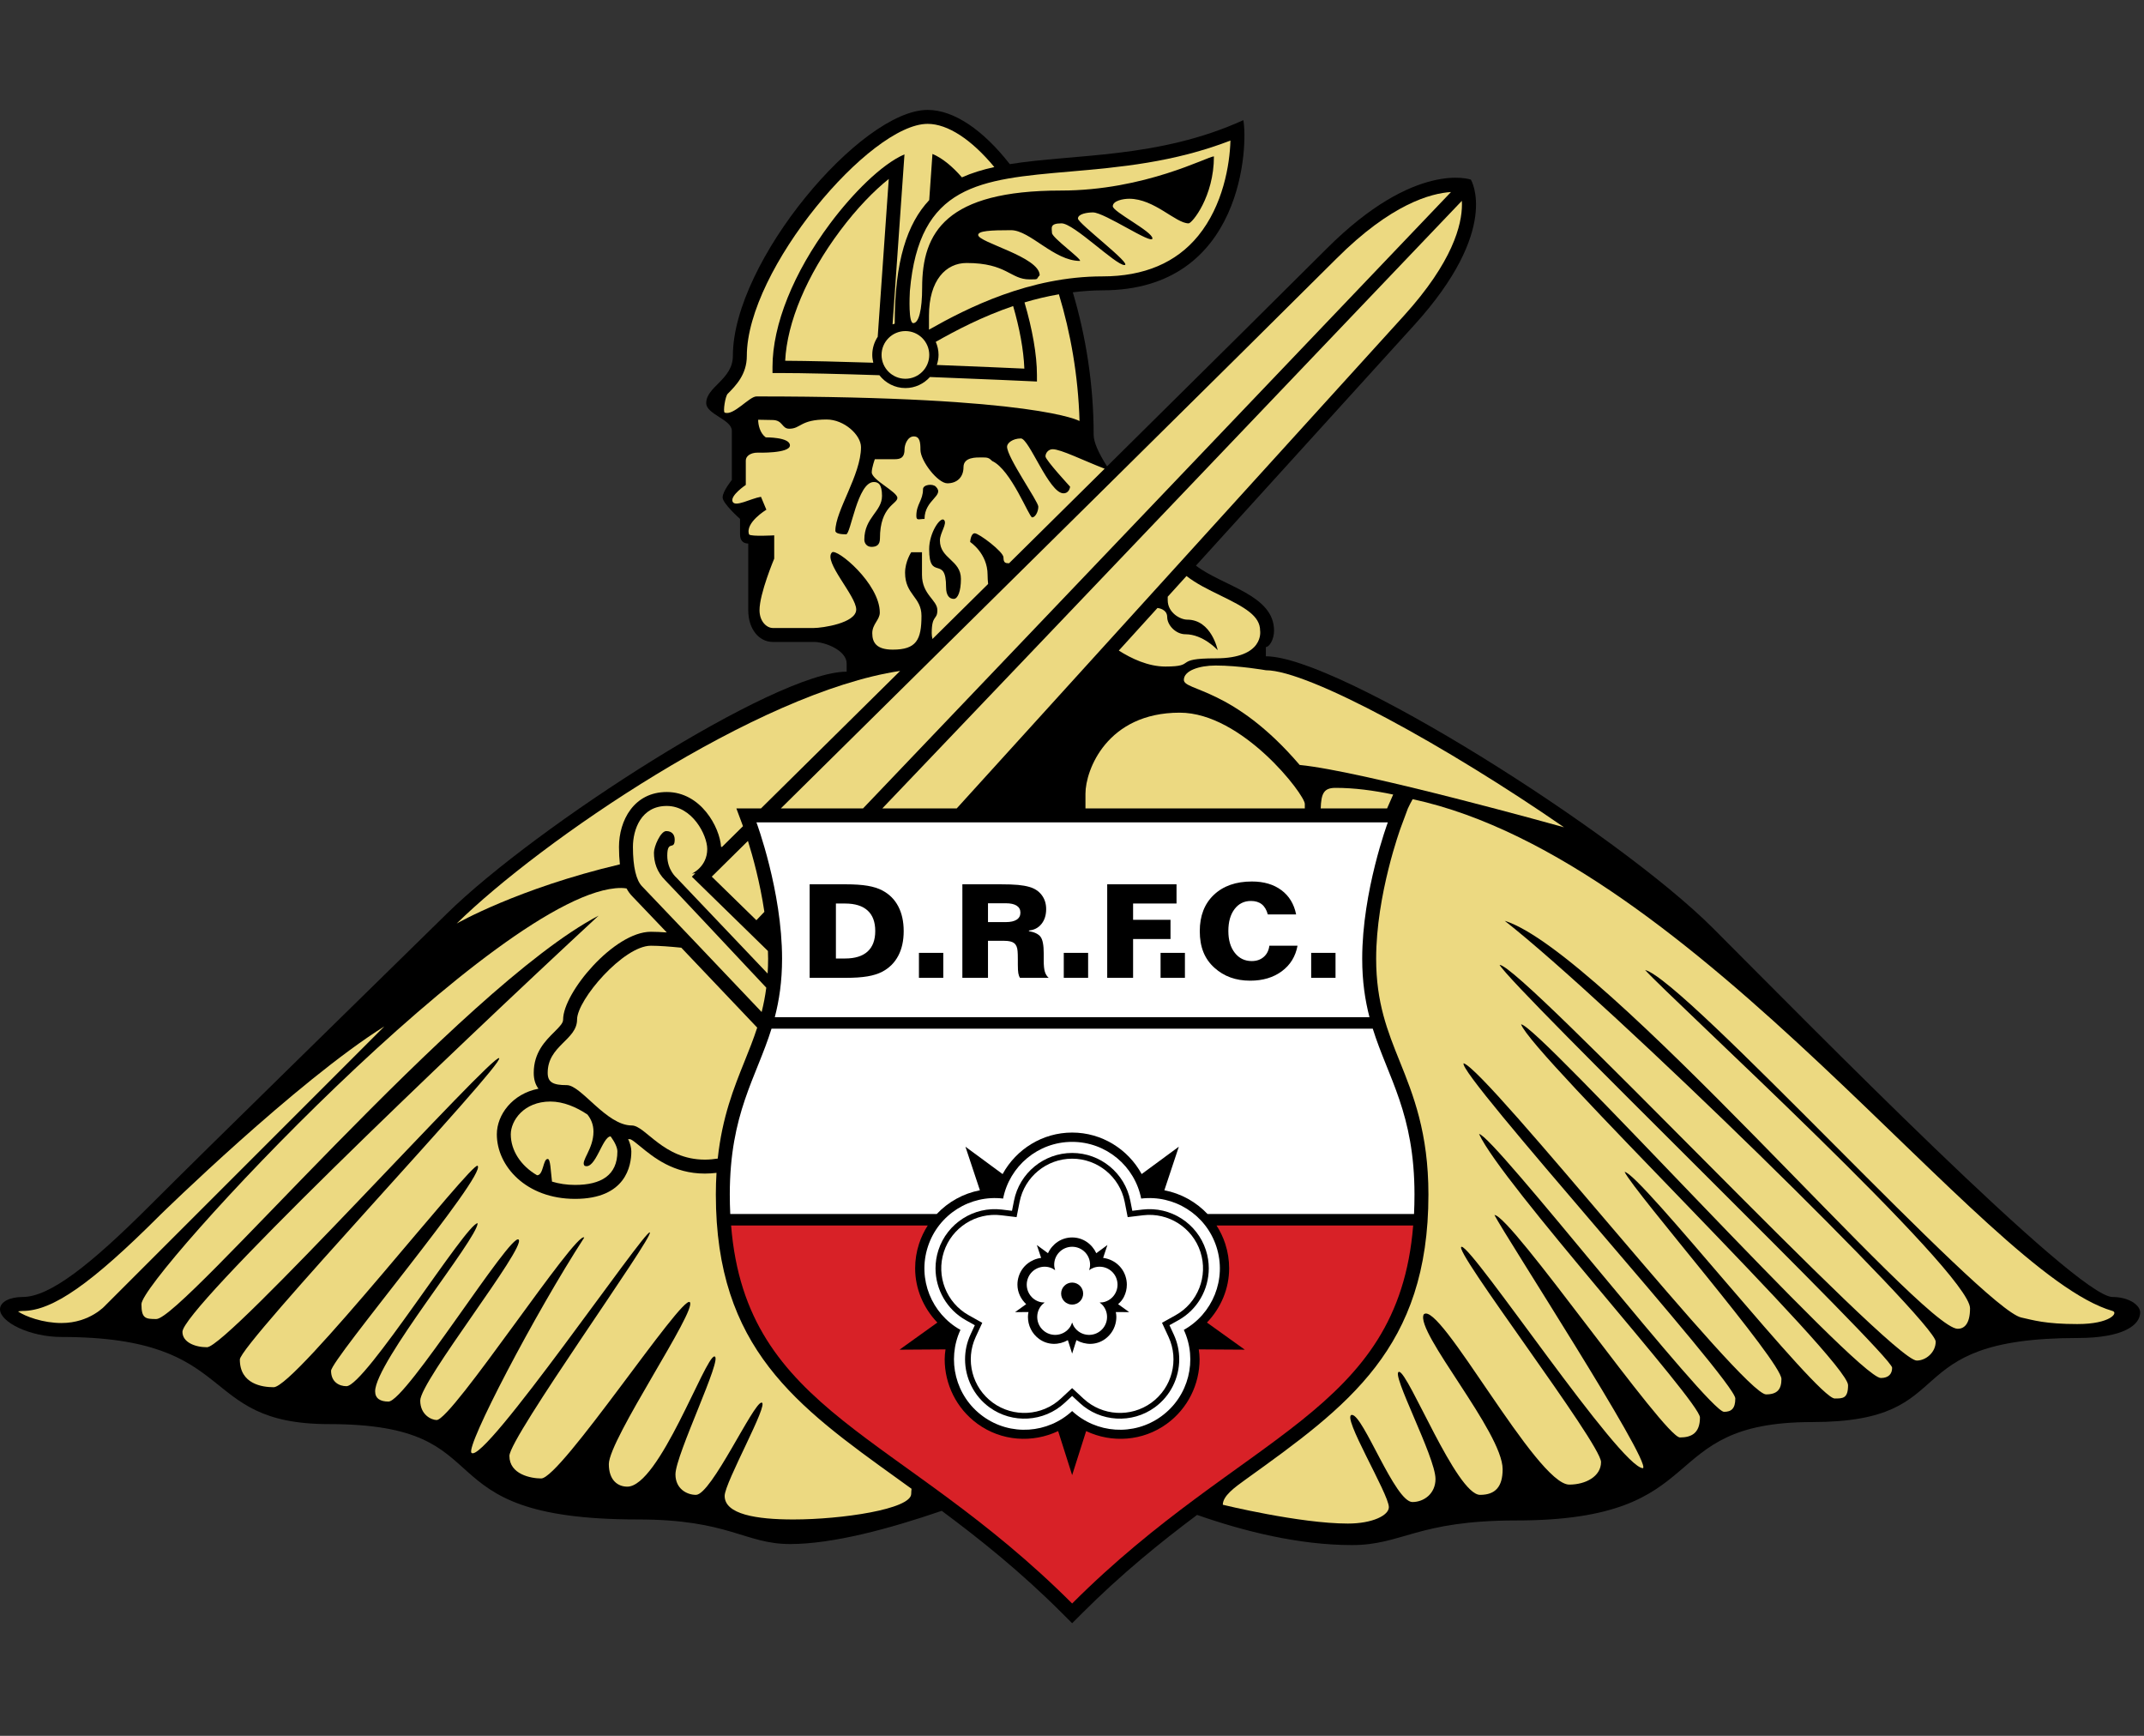 <?xml version="1.0" encoding="UTF-8" standalone="no"?>
<!-- Generator: Adobe Illustrator 14.0.0, SVG Export Plug-In . SVG Version: 6.00 Build 43363)  -->

<svg
   xmlns:dc="http://purl.org/dc/elements/1.1/"
   xmlns:cc="http://creativecommons.org/ns#"
   xmlns:rdf="http://www.w3.org/1999/02/22-rdf-syntax-ns#"
   xmlns:svg="http://www.w3.org/2000/svg"
   xmlns="http://www.w3.org/2000/svg"
   xmlns:sodipodi="http://sodipodi.sourceforge.net/DTD/sodipodi-0.dtd"
   xmlns:inkscape="http://www.inkscape.org/namespaces/inkscape"
   version="1.1"
   id="Layer_1"
   x="0px"
   y="0px"
   width="105"
   height="85"
   viewBox="0 0 105 85"
   enable-background="new 0 0 506.34 357.987"
   xml:space="preserve"
   inkscape:version="0.48.5 r10040"
   sodipodi:docname="Old_Doncaster_Rovers_FC_logo.svg"><rect x="0" y="0" width="105" height="85" fill="#333333" stroke="none"/><defs
   id="defs83" /><sodipodi:namedview
   pagecolor="#ffffff"
   bordercolor="#666666"
   borderopacity="1"
   objecttolerance="10"
   gridtolerance="10"
   guidetolerance="10"
   inkscape:pageopacity="0"
   inkscape:pageshadow="2"
   inkscape:window-width="1280"
   inkscape:window-height="975"
   id="namedview81"
   showgrid="false"
   inkscape:zoom="0.6280365"
   inkscape:cx="54.136981"
   inkscape:cy="178.9935"
   inkscape:window-x="-4"
   inkscape:window-y="-4"
   inkscape:window-maximized="1"
   inkscape:current-layer="Layer_1" />
<g
   id="g3"
   transform="matrix(0.207,0,0,0.207,2.079876e-4,5.382)">
	<path
   d="m 499.792,280.815 c -8.569,0 -72.024,-64.747 -94.575,-87.3 -22.551,-22.553 -88.592,-64.263 -105.729,-64.263 v -2.183 c 0.809,0 1.939,-1.779 1.939,-3.88 0,-8.489 -12.053,-10.477 -18.484,-15.385 23.454,-25.842 44.195,-48.691 51.645,-56.898 20.62,-22.718 13.4,-34.417 13.4,-34.417 0,0 -13.096,-4.688 -34.111,16.328 -7.389,7.389 -28.149,27.95 -51.963,51.504 -1.921,-3.009 -3.166,-5.659 -3.166,-7.449 0,-11.987 -1.872,-23.459 -4.933,-33.724 2.294,-0.276 4.63,-0.469 7.033,-0.469 33.626,0 34.396,-34.921 33.305,-40.255 -20.05,9.134 -39.991,7.937 -55.245,10.406 C 232.615,4.768 225.682,0 219.462,0 203.7,0 173.387,35.89 173.387,58.2 c 0,5.576 -6.305,7.275 -6.305,11.155 0,2.669 6.063,3.88 6.063,6.547 v 11.64 c 0,0 -2.183,2.667 -2.183,4.123 0,1.456 4.123,5.092 4.123,5.092 v 3.638 c 0,1.333 0.606,2.183 1.94,2.183 v 15.762 c 0,4.486 2.546,7.518 5.82,7.518 h 9.7 c 2.789,0 7.76,2.061 7.76,5.092 v 1.94 c -16.894,0 -73.573,36.591 -94.575,57.23 -21.002,20.64 -55.693,54.479 -70.083,68.871 -14.389,14.387 -23.926,21.824 -30.313,21.824 -2.91,0 -5.335,1.092 -5.335,2.91 0,3.031 7.033,6.548 14.55,6.548 42.76,0 31.605,20.612 63.292,20.612 42.68,0 20.37,22.553 72.993,22.553 21.746,0 25.3,5.82 36.132,5.82 10.08,0 23.601,-3.653 35.837,-7.859 9.009,6.692 18.65,14.388 28.518,24.258 l 2.333,2.33 2.333,-2.33 c 9.4,-9.4 18.591,-16.823 27.228,-23.291 11.138,3.898 24.135,7.135 36.643,7.135 11.962,0 15.356,-5.82 38.8,-5.82 47.529,0 32.173,-23.279 70.082,-23.279 36.296,0 18.673,-19.886 62.808,-19.886 10.831,0 14.793,-3.072 14.793,-6.063 -0.001,-1.697 -2.669,-3.638 -6.549,-3.638 z"
   id="path5"
   inkscape:connector-curvature="0" />
	<g
   id="g7">
		<path
   d="m 370.027,169.701 c -27.543,-19.042 -60.405,-37.148 -70.539,-37.148 0,0 -6.306,-1.118 -11.883,-1.118 -3.88,0 -7.518,1.212 -7.518,3.395 0,2.667 11.64,1.697 27.402,20.127 15.036,1.456 62.538,14.744 62.538,14.744 z"
   id="path9"
   inkscape:connector-curvature="0"
   style="fill:#ecd981" />
		<path
   d="m 14.55,286.973 c -4.365,0 -8.538,-1.542 -10.295,-2.739 0.33,-0.053 0.631,-0.117 1.08,-0.117 7.091,0 16.245,-6.393 32.646,-22.791 0,0 32.102,-31.435 52.957,-44.529 l -65.96,65.96 c 0,-0.001 -3.638,4.216 -10.428,4.216 z"
   id="path11"
   inkscape:connector-curvature="0"
   style="fill:#ecd981" />
		<path
   d="m 243.551,40.093 c -4.526,0 -5.335,-3.88 -14.874,-3.88 -4.85,0 -8.891,4.042 -8.891,12.449 v 3.317 c 9.066,-5.126 23.771,-12.599 41.062,-12.599 9.821,0 17.434,-3.227 22.625,-9.589 5.896,-7.223 7.476,-16.855 7.637,-22.545 -13.351,5.174 -26.35,6.334 -37.948,7.335 -21.443,1.85 -35.706,3.102 -37.895,28.25 -0.075,1.382 -0.351,7.607 0.8,7.607 1.294,0 2.102,-3.073 2.102,-8.407 0,-13.094 5.658,-22.956 32.818,-22.956 19.885,0 34.759,-8.084 36.214,-8.084 0,9.538 -5.174,15.844 -5.983,15.844 -3.07,0 -8.082,-5.82 -14.064,-5.82 -1.453,0 -3.88,0.484 -3.88,1.778 0,1.294 9.378,5.981 9.378,7.598 0,1.617 -11.316,-6.143 -14.065,-6.143 -1.294,0 -3.557,0.324 -3.557,1.455 0,1.131 13.096,10.994 10.994,10.994 -2.103,0 -11.965,-9.862 -14.875,-9.862 -2.91,0 -2.263,1.132 -2.263,2.263 0,1.131 7.072,6.184 6.628,6.628 -6.143,0 -11.802,-7.275 -16.328,-7.275 -4.85,0 -7.76,0.162 -7.76,1.132 0,1.779 14.55,5.174 14.55,9.538 -0.972,0.973 0.001,0.972 -2.425,0.972 z"
   id="path13"
   inkscape:connector-curvature="0"
   style="fill:#ecd981" />
		<path
   d="m 208.567,57.958 c 0,3.111 2.531,5.642 5.642,5.642 3.111,0 5.641,-2.531 5.641,-5.642 0,-3.111 -2.53,-5.641 -5.641,-5.641 -3.111,0 -5.642,2.53 -5.642,5.641 z"
   id="path15"
   inkscape:connector-curvature="0"
   style="fill:#ecd981" />
		<path
   d="m 221.389,54.866 c 0.417,0.948 0.66,1.989 0.66,3.092 0,0.835 -0.166,1.625 -0.407,2.378 9.411,0.363 17.462,0.718 20.706,0.865 -0.179,-4.546 -1.157,-9.652 -2.65,-14.799 -7.322,2.493 -13.556,5.775 -18.309,8.464 z"
   id="path17"
   inkscape:connector-curvature="0"
   style="fill:#ecd981" />
		<path
   d="m 206.368,57.958 c 0,-1.587 0.479,-3.058 1.29,-4.293 l 2.614,-37.332 c -3.453,2.75 -7.543,6.927 -11.529,12.264 -7.889,10.563 -12.53,21.654 -12.98,30.745 5.602,0.029 13.102,0.216 20.846,0.462 -0.144,-0.595 -0.241,-1.207 -0.241,-1.846 z"
   id="path19"
   inkscape:connector-curvature="0"
   style="fill:#ecd981" />
		<path
   d="m 242.386,45.541 c 1.846,6.286 2.943,12.354 2.943,17.187 v 1.524 l -1.522,-0.07 c -0.211,-0.012 -10.948,-0.508 -23.792,-0.996 -1.435,1.592 -3.493,2.613 -5.806,2.613 -2.512,0 -4.722,-1.203 -6.157,-3.039 -8.993,-0.295 -17.794,-0.519 -23.833,-0.519 h -1.455 v -1.455 c 0,-9.952 4.974,-22.32 13.647,-33.932 5.214,-6.981 12.147,-14.008 17.576,-16.341 l -2.817,40.215 c 0.163,-0.068 0.341,-0.1 0.51,-0.157 -0.03,-14.79 2.961,-23.711 8.162,-29.236 l 0.765,-10.919 c 2.331,0.971 4.687,2.919 6.971,5.537 2.353,-1.048 4.918,-1.83 7.67,-2.432 C 229.874,7.03 224.242,3.3 219.464,3.3 c -13.618,0 -42.775,34.466 -42.775,54.9 0,4.399 -2.622,7.041 -4.537,8.969 -0.566,0.57 -1.129,4.253 -0.703,4.43 2.062,0.849 5.82,-3.819 7.518,-3.819 66.445,0 76.436,5.814 76.436,5.814 -0.31,-10.752 -2.127,-20.9 -4.879,-29.974 -2.822,0.489 -5.54,1.14 -8.138,1.921 z"
   id="path21"
   inkscape:connector-curvature="0"
   style="fill:#ecd981" />
		<path
   d="m 249.047,80.268 c -0.97,0 -1.697,0.849 -1.697,1.697 0,0.848 5.82,7.154 5.82,7.154 0,0 -0.121,1.576 -1.576,1.576 -3.395,0 -8.124,-12.974 -10.064,-12.974 -1.94,0 -3.273,1.091 -3.273,1.94 0,2.546 7.396,12.974 7.396,14.187 0,1.212 -0.728,2.546 -1.455,2.546 -0.727,0 -4.971,-11.276 -9.458,-13.337 -0.788,-0.788 -1.091,-0.849 -2.425,-0.849 -1.333,0 -4.365,-0.121 -4.365,2.304 0,2.425 -1.577,3.819 -3.82,3.819 -2.243,0 -6.365,-5.274 -6.365,-7.942 0,-1.697 -0.122,-3.152 -1.576,-3.152 -1.455,0 -2.183,1.94 -2.183,3.031 0,1.94 -0.849,2.364 -2.364,2.364 h -4.668 c 0,0 -0.728,2 -0.728,3.092 0,1.819 6.063,4.607 6.063,6.063 0,1.456 -4.123,1.94 -4.123,9.579 0,1.577 -0.849,2.001 -2,2.001 -1.151,0 -1.697,-0.91 -1.697,-1.698 0,-5.274 4.183,-6.608 4.183,-10.367 0,-2.859 -0.97,-3.274 -1.94,-3.274 -3.88,0 -5.457,12.368 -6.548,12.368 -1.091,0 -2.546,-0.121 -2.546,-0.849 0,-4.729 6.063,-13.216 6.063,-19.764 0,-2.91 -4.001,-6.547 -8.124,-6.547 -6.305,0 -6.063,2.183 -8.851,2.183 -1.819,0 -1.455,-2.062 -4.001,-2.062 l -3.354,-0.064 c 0,1.174 0.403,3.162 1.796,4.171 0,0 5.721,-0.074 5.721,1.891 0,1.964 -7.679,1.722 -7.679,1.722 -1.618,0 -2.763,0.807 -2.763,1.859 v 5.78 c 0,0 -3.697,2.468 -3.135,3.921 0.563,1.453 4.355,-0.737 6.724,-1.116 l 1.276,3.054 c 0,0 -5.093,3.073 -4.083,5.86 0.527,0.527 5.942,0.203 5.942,0.203 v 5.511 c 0,0 -3.477,8.232 -3.477,12.191 0,2.667 1.692,4.217 3.153,4.217 h 9.7 c 1.962,0 10.024,-1.144 10.024,-4.378 0,-3.234 -7.86,-11.376 -5.739,-13.499 1.092,-1.091 11.317,7.355 11.317,14.226 0,1.737 -1.779,2.708 -1.779,4.89 0,2.182 0.97,3.88 4.85,3.88 5.578,0 6.79,-2.304 6.79,-8.002 0,-4.486 -3.88,-4.971 -3.88,-10.185 0,-2.667 1.455,-4.85 1.455,-4.85 h 2.546 v 5.335 c 0,4.729 3.637,5.941 3.637,8.366 0,2.425 -1.333,0.97 -1.333,5.457 0,0.47 0.066,0.924 0.176,1.362 4.32,-4.27 8.729,-8.627 13.168,-13.017 -0.08,-0.743 -0.128,-1.479 -0.128,-2.167 0,-5.092 -4.123,-7.76 -4.123,-7.76 0,0 0.121,-2.062 1.091,-2.062 0.97,0 6.79,4.365 6.79,5.699 0,1.298 0.462,1.389 1.324,1.393 7.623,-7.535 15.261,-15.088 22.62,-22.367 -5.011,-1.92 -10.358,-4.61 -12.305,-4.61 z M 216.795,96.03 c 0,-2.789 1.576,-3.637 1.576,-6.305 0,-1.091 2.259,-1.377 3.031,-0.606 2.183,2.183 -2.667,3.031 -2.667,7.639 -1.339,-10e-4 -1.94,0.485 -1.94,-0.728 z m 8.851,19.642 c -0.97,0 -1.818,-0.728 -1.818,-2.789 0,-7.76 -4.001,-1.212 -4.001,-8.973 0,-3.88 2.667,-7.76 3.516,-6.911 0.849,0.849 -0.97,3.031 -0.97,4.85 0,4.365 4.971,4.607 4.971,9.094 0,2.911 -0.728,4.729 -1.698,4.729 z"
   id="path23"
   inkscape:connector-curvature="0"
   style="fill:#ecd981" />
		<path
   d="m 288.667,114.826 c -2.766,-1.345 -5.626,-2.738 -7.949,-4.56 -0.002,-0.002 -0.004,-0.004 -0.008,-0.006 -1.472,1.624 -2.953,3.257 -4.442,4.897 0,0.299 0,0.582 0,0.818 0,2.971 2.971,4.607 4.607,4.607 5.76,0 7.215,7.214 7.215,7.214 0,0 -3.396,-3.759 -7.639,-3.759 -2.304,0 -4.305,-2.183 -4.305,-4.062 0,-1.879 -2.122,-2.122 -2.122,-2.122 l -0.178,-0.032 c -3.033,3.344 -6.089,6.708 -9.146,10.075 2.96,1.887 6.943,3.779 11.021,3.779 7.639,0 1.576,-1.94 11.883,-1.94 11.64,0 10.524,-6.547 10.524,-6.547 0.001,-3.505 -3.574,-5.498 -9.461,-8.362 z"
   id="path25"
   inkscape:connector-curvature="0"
   style="fill:#ecd981" />
		<path
   d="m 170.842,174.325 c 1.452,-1.434 3.116,-3.079 4.94,-4.88 l -1.566,-4.208 h 5.827 c 8.715,-8.609 20.235,-19.989 32.92,-32.525 -33.802,5.051 -85.22,40.401 -104.921,59.761 0,0 14.407,-8.289 38.62,-14.004 -0.143,-1.243 -0.218,-2.607 -0.218,-4.111 0,-6.261 3.536,-13 11.302,-13 8.053,0 12.554,8.306 12.85,12.997 0.082,-0.011 0.163,-0.021 0.246,-0.03 z"
   id="path27"
   inkscape:connector-curvature="0"
   style="fill:#ecd981" />
		<path
   d="M 226.352,165.237 C 268.085,119.26 332.143,48.689 332.143,48.689 343.734,35.92 345.882,27.126 345.882,22.362 c 0,-0.302 -0.011,-0.583 -0.026,-0.851 L 208.744,165.237 h 17.608 z"
   id="path29"
   inkscape:connector-curvature="0"
   style="fill:#ecd981" />
		<path
   d="M 204.184,165.237 343.288,19.426 c -4.772,0.3 -14.183,2.832 -27.077,15.725 -15.933,15.931 -94.891,93.95 -131.474,130.086 h 19.447 z"
   id="path31"
   inkscape:connector-curvature="0"
   style="fill:#ecd981" />
		<path
   d="m 180.843,189.703 c -1.044,-7.014 -2.771,-13.199 -3.891,-16.776 -3.76,3.713 -6.691,6.608 -8.556,8.449 1.699,1.66 6.043,5.904 10.555,10.31 l 1.892,-1.983 z"
   id="path33"
   inkscape:connector-curvature="0"
   style="fill:#ecd981" />
		<path
   d="m 181.293,207.646 c -7.765,-8.289 -22.446,-23.943 -23.911,-25.408 -2,-2 -2.667,-4.244 -2.667,-6.547 0,-1.455 1.576,-5.093 2.91,-5.093 1.333,0 2,0.849 2,2 0,2.729 -1.758,-0.061 -1.758,3.819 0,3.395 2.182,5.214 2.182,5.214 l 21.564,22.678 c 0.07,-1.131 0.114,-2.296 0.114,-3.52 0,-0.606 -0.023,-1.212 -0.042,-1.821 l -17.999,-17.579 c 0,0 0.287,-0.283 0.833,-0.824 l -0.833,0.097 c 0,0 3.638,-1.576 3.638,-5.82 0,-3.273 -3.517,-10.185 -9.579,-10.185 -6.062,0 -8.002,5.578 -8.002,9.7 0,4.729 0.788,7.942 2.183,9.336 1.143,1.144 21.118,22.179 28.269,29.71 0.455,-1.809 0.835,-3.709 1.098,-5.757 z"
   id="path35"
   inkscape:connector-curvature="0"
   style="fill:#ecd981" />
		<path
   d="m 308.703,165.239 c 0,-0.451 0,-0.828 0,-1.067 0,-2.183 -14.793,-21.583 -29.585,-21.583 -17.218,0 -22.311,13.58 -22.311,19.158 0,1.006 0,2.205 0,3.49 l 51.896,0.002 z"
   id="path37"
   inkscape:connector-curvature="0"
   style="fill:#ecd981" />
		<path
   d="m 329.611,161.958 c -4.708,-0.998 -9.297,-1.583 -13.634,-1.583 -2.804,0 -3.389,1.341 -3.514,4.865 h 15.703 l 1.445,-3.282 z"
   id="path39"
   inkscape:connector-curvature="0"
   style="fill:#ecd981" />
		<path
   d="m 491.547,287.216 c 7.721,0 9.708,-2.679 8.245,-3.1 -30.798,-8.878 -98.455,-106.606 -165.576,-121.065 -0.393,0.712 -0.78,1.451 -1.124,2.188 l -1.655,4.45 c -0.059,0.157 -5.856,15.906 -5.856,31.101 0,10.433 2.713,17.169 5.585,24.304 3.18,7.896 6.783,16.851 6.783,31.472 0,36.345 -19.065,50.043 -43.203,67.385 -2.687,1.929 -5.443,3.93 -5.443,6.01 0,0 18.188,4.448 29.585,4.448 5.82,0 9.7,-1.939 9.7,-3.88 0,-3.152 -11.397,-21.825 -8.729,-21.825 2.667,0 10.185,20.612 14.307,20.612 2.668,0 5.457,-1.939 5.457,-5.456 0,-5.214 -10.792,-25.341 -8.609,-25.341 2.183,0 13.58,29.1 19.158,29.1 3.637,0 5.335,-1.939 5.335,-6.063 0,-8.729 -20.734,-32.495 -18.673,-36.617 3.638,-3.638 26.675,40.255 34.435,40.255 3.881,0 7.518,-1.94 7.518,-5.335 0,-4.365 -35.647,-50.925 -32.979,-50.925 2.667,0 37.587,52.38 42.922,52.38 1.819,-1.818 -32.616,-54.927 -35.162,-59.897 3.88,0 40.255,52.622 43.893,52.622 2.667,0 4.729,-0.97 4.729,-4.729 0,-3.759 -46.924,-55.411 -52.259,-67.051 3.152,0 54.32,65.717 57.958,65.717 1.697,0 2.667,-0.728 2.667,-3.152 0,-4.122 -66.2,-77.361 -64.263,-79.297 5.818,1.939 66.203,78.327 71.538,78.327 2.667,0 3.638,-1.213 3.638,-3.638 0,-4.122 -34.666,-44.066 -37.103,-48.985 3.395,0 45.59,53.593 49.712,53.593 1.94,0 3.152,0 3.152,-3.152 0,-5.82 -74.932,-78.327 -77.357,-85.36 3.88,0 79.54,83.663 85.118,83.663 1.826,0 2.667,-0.971 2.667,-2.425 0,-2.91 -89.482,-89.484 -92.877,-95.304 5.092,0 92.635,93.605 98.697,93.605 2.183,0 4.486,-1.939 4.486,-4.486 0,-4.486 -77.357,-80.268 -101.972,-99.547 23.28,7.275 98.753,96.516 107.186,96.516 1.399,0 2.91,-0.97 2.91,-4.85 0,-8.487 -70.918,-73.363 -76.873,-80.026 9.458,2.425 80.025,80.268 88.998,82.208 2.778,0.603 5.615,1.55 13.334,1.55 z"
   id="path41"
   inkscape:connector-curvature="0"
   style="fill:#ecd981" />
		<path
   d="m 176.143,225.094 c 1.067,-2.652 2.111,-5.251 3.004,-8.002 -5.113,-5.389 -12.061,-12.702 -17.958,-18.905 -2.57,-0.26 -5.244,-0.468 -7.201,-0.468 -6.466,0 -17.46,12.772 -17.46,17.459 0,4.851 -6.951,6.146 -6.951,12.61 0,2.266 1.294,2.91 4.526,2.91 3.395,0 9.378,9.541 15.359,9.541 3.234,0 7.436,8.082 17.298,8.082 1.036,0 2.058,-0.095 3.048,-0.25 1.055,-9.829 3.824,-16.74 6.335,-22.977 z"
   id="path43"
   inkscape:connector-curvature="0"
   style="fill:#ecd981" />
		<path
   d="m 138.307,249.776 c -1.052,-1.05 2.101,-3.881 2.101,-8.083 0,-1.678 -0.593,-3 -1.429,-4.042 -2.633,-1.773 -5.717,-3.073 -8.756,-3.073 -6.305,0 -9.376,4.527 -9.376,7.76 0,3.777 2.329,7.427 6.221,9.681 1.538,-0.007 1.378,-3.86 2.509,-3.86 0.674,0 0.69,2.731 1.021,5.361 1.659,0.496 3.479,0.784 5.445,0.784 6.144,0 10.024,-2.266 10.024,-7.923 0,-0.909 -0.596,-2.183 -1.596,-3.558 -1.961,0 -3.578,8.006 -6.164,6.953 z"
   id="path45"
   inkscape:connector-curvature="0"
   style="fill:#ecd981" />
		<path
   d="m 212.564,323.95 c -24.138,-17.342 -43.204,-31.04 -43.204,-67.385 0,-1.788 0.056,-3.493 0.156,-5.118 -0.901,0.109 -1.824,0.174 -2.758,0.174 -7.451,0 -12.143,-3.85 -15.247,-6.396 -0.799,-0.659 -1.885,-1.546 -2.314,-1.713 -0.198,-0.004 -0.389,-0.053 -0.584,-0.068 0.473,1.05 0.752,2.054 0.752,2.937 0,3.376 -1.298,11.224 -13.323,11.224 -11.578,0 -18.496,-7.765 -18.496,-15.267 0,-4.646 3.698,-9.612 9.851,-10.795 -0.74,-0.963 -1.121,-2.213 -1.121,-3.755 0,-4.839 2.789,-7.604 4.824,-9.624 1.479,-1.467 2.126,-2.19 2.126,-2.986 0,-6.346 12.063,-20.759 20.759,-20.759 1.098,0 2.398,0.063 3.769,0.159 -4.447,-4.674 -7.737,-8.125 -8.163,-8.55 -0.518,-0.517 -0.967,-1.141 -1.355,-1.862 -0.437,-0.064 -0.867,-0.108 -1.283,-0.108 -28.13,0 -113.49,92.15 -113.49,98.456 0,3.395 0.97,3.516 3.517,3.516 6.184,0 72.144,-78.449 104.639,-95.424 -36.375,33.708 -98.455,93.121 -98.455,98.456 0,2.426 2.91,3.638 5.82,3.638 4.85,0 67.779,-69.719 69.113,-68.385 1.333,1.334 -61.353,67.657 -61.353,71.295 0,5.82 5.335,6.548 8.002,6.548 5.092,0 47.045,-53.593 48.257,-52.38 2.183,2.182 -34.677,45.832 -34.677,48.5 0,2.667 1.94,3.637 3.637,3.637 4.365,0 28.373,-38.558 31.04,-38.558 0,3.638 -24.25,32.98 -24.25,39.771 0,1.697 1.212,2.425 3.153,2.425 4.122,0 28.979,-40.134 30.797,-38.314 1.819,1.818 -23.28,33.465 -23.28,38.072 0,3.395 2.667,4.607 3.88,4.607 3.637,0 33.101,-44.983 34.92,-43.165 -11.64,17.945 -28.13,49.47 -26.675,50.925 2.91,2.91 41.225,-53.107 42.195,-52.138 0.97,0.971 -33.223,48.5 -33.223,52.865 0,4.365 5.092,5.335 7.518,5.335 4.607,0 33.344,-43.528 35.163,-41.71 1.818,1.818 -19.158,32.495 -19.158,38.315 0,3.88 2.183,5.335 4.365,5.335 7.517,0 18.43,-30.798 20.612,-30.798 2.182,0 -9.215,23.28 -9.215,27.888 0,3.395 2.667,4.85 4.85,4.85 3.637,0 13.58,-21.825 15.52,-21.825 1.94,0 -8.73,18.915 -8.73,22.068 0,4.364 7.518,5.577 16.248,5.577 11.397,0 27.888,-2.425 27.888,-6.063 0,-0.322 0.032,-0.743 0.077,-1.197 -1.037,-0.751 -2.078,-1.502 -3.094,-2.23 z"
   id="path47"
   inkscape:connector-curvature="0"
   style="fill:#ecd981" />
	</g>
	<g
   id="g49">
		<path
   d="m 287.821,263.905 c 0.853,1.33 1.554,2.777 2.06,4.331 0.621,1.913 0.919,3.868 0.919,5.801 0,4.801 -1.935,9.359 -5.25,12.826 4.359,3.122 8.95,6.415 8.95,6.415 l -10.89,-0.068 c 0.117,0.776 0.198,1.554 0.198,2.334 0,5.889 -2.76,11.644 -7.766,15.277 -5.668,4.119 -12.998,4.593 -19.076,1.717 -1.616,5.089 -3.31,10.42 -3.31,10.42 l -3.313,-10.424 c -6.079,2.88 -13.409,2.41 -19.078,-1.713 -5.004,-3.634 -7.766,-9.389 -7.766,-15.277 0,-0.78 0.082,-1.558 0.199,-2.334 -5.326,0.034 -10.888,0.072 -10.888,0.072 l 8.953,-6.419 c -3.317,-3.471 -5.252,-8.029 -5.252,-12.83 0,-1.929 0.297,-3.884 0.919,-5.797 0.506,-1.554 1.206,-3.001 2.059,-4.331 H 172.97 c 3.566,44.408 40.144,48.875 80.685,89.418 40.541,-40.543 77.119,-45.01 80.687,-89.418 h -46.521 z"
   id="path51"
   inkscape:connector-curvature="0"
   style="fill:#d82127" />
		<path
   d="M 324.78,217.346 H 182.53 c -3.612,11.594 -9.87,20.066 -9.87,39.22 0,1.588 0.038,3.126 0.11,4.623 h 48.85 c 2.715,-2.884 6.293,-4.865 10.213,-5.619 -1.676,-5.043 -3.423,-10.307 -3.424,-10.307 l 8.794,6.476 c 3.229,-5.899 9.444,-9.821 16.452,-9.821 7.007,0 13.221,3.922 16.449,9.817 l 8.791,-6.472 -3.422,10.307 c 3.922,0.754 7.499,2.739 10.216,5.619 h 48.851 c 0.071,-1.497 0.109,-3.035 0.109,-4.623 10e-4,-19.154 -6.257,-27.627 -9.869,-39.22 z"
   id="path53"
   inkscape:connector-curvature="0"
   style="fill:#ffffff" />
		<path
   d="m 183.305,214.629 h 140.699 c -1.038,-3.998 -1.722,-8.443 -1.722,-13.839 0,-16.005 6.063,-32.252 6.063,-32.252 h -149.38 c 0,0 6.063,16.248 6.063,32.252 -0.001,5.396 -0.683,9.841 -1.723,13.839 z"
   id="path55"
   inkscape:connector-curvature="0"
   style="fill:#ffffff" />
		<path
   d="m 270.461,261.48 -3.664,0.443 -0.712,-3.622 c -1.167,-5.911 -6.396,-10.204 -12.43,-10.204 -6.035,0 -11.262,4.293 -12.429,10.204 l -0.713,3.622 -3.665,-0.443 c -5.982,-0.72 -11.678,2.925 -13.542,8.665 -1.864,5.733 0.603,12.034 5.864,14.975 l 3.221,1.8 -1.551,3.346 c -2.533,5.468 -0.828,12.012 4.056,15.558 4.881,3.551 11.633,3.149 16.053,-0.947 l 2.704,-2.508 2.705,2.508 c 4.42,4.097 11.17,4.494 16.05,0.947 4.885,-3.546 6.592,-10.09 4.059,-15.558 l -1.55,-3.35 3.223,-1.796 c 5.261,-2.937 7.728,-9.233 5.863,-14.975 -1.864,-5.736 -7.559,-9.38 -13.542,-8.665 z m -6.477,22.894 c 0.082,0.375 0.131,0.758 0.131,1.147 0,0.338 -0.026,0.679 -0.08,1.02 -0.269,1.701 -1.186,3.194 -2.576,4.206 -2.082,1.512 -4.694,1.47 -6.791,0.276 l -1.012,3.187 -1.013,-3.187 c -2.097,1.193 -4.71,1.235 -6.792,-0.276 -1.733,-1.258 -2.653,-3.225 -2.653,-5.218 0,-0.387 0.046,-0.772 0.128,-1.151 l -3.178,0.019 2.634,-1.887 c -1.279,-1.201 -2.069,-2.842 -2.069,-4.619 0,-0.659 0.103,-1.326 0.316,-1.985 0.791,-2.433 2.905,-4.031 5.289,-4.339 l -1.013,-3.046 2.634,1.939 c 1.014,-2.186 3.149,-3.728 5.715,-3.728 2.566,0 4.7,1.542 5.716,3.725 l 2.63,-1.937 -1.012,3.046 c 2.383,0.308 4.499,1.902 5.289,4.339 0.215,0.655 0.32,1.33 0.32,1.997 0,1.004 -0.236,2 -0.706,2.921 -0.34,0.667 -0.818,1.213 -1.364,1.687 l 2.633,1.887 -3.176,-0.023 z"
   id="path57"
   inkscape:connector-curvature="0"
   style="fill:#ffffff" />
		<path
   d="m 287.789,268.918 c -2.501,-7.691 -10.065,-12.314 -17.801,-11.386 -1.508,-7.646 -8.245,-13.413 -16.332,-13.413 -8.087,0 -14.824,5.767 -16.332,13.413 -7.736,-0.933 -15.303,3.694 -17.802,11.386 -2.5,7.688 0.904,15.88 7.709,19.677 -3.274,7.07 -1.215,15.694 5.328,20.449 6.542,4.756 15.381,4.047 21.095,-1.25 5.713,5.297 14.553,6.002 21.095,1.25 6.544,-4.755 8.604,-13.379 5.329,-20.449 6.805,-3.797 10.208,-11.985 7.711,-19.677 z m -8.988,17.389 c 0,0 -1.429,0.795 -2.122,1.182 0.333,0.724 1.02,2.205 1.02,2.205 0.873,1.884 1.292,3.88 1.292,5.858 0,4.384 -2.058,8.665 -5.782,11.371 -5.403,3.929 -12.879,3.485 -17.772,-1.05 0,0 -1.199,-1.114 -1.782,-1.652 -0.583,0.538 -1.782,1.652 -1.782,1.652 -4.894,4.535 -12.369,4.979 -17.773,1.05 -3.726,-2.706 -5.78,-6.987 -5.78,-11.367 0,-1.979 0.418,-3.979 1.291,-5.862 0,0 0.687,-1.481 1.021,-2.201 -0.693,-0.387 -2.121,-1.186 -2.121,-1.186 -4.521,-2.527 -7.178,-7.294 -7.178,-12.266 0,-1.436 0.222,-2.891 0.684,-4.315 2.065,-6.354 8.372,-10.39 14.997,-9.594 0,0 1.624,0.196 2.413,0.291 0.154,-0.78 0.471,-2.383 0.471,-2.383 1.292,-6.548 7.079,-11.299 13.761,-11.299 6.682,0 12.467,4.751 13.759,11.299 0,0 0.318,1.603 0.472,2.383 0.789,-0.095 2.412,-0.291 2.412,-0.291 6.625,-0.792 12.933,3.243 14.997,9.594 0.463,1.425 0.684,2.88 0.684,4.319 -0.004,4.975 -2.661,9.738 -7.182,12.262 z"
   id="path59"
   inkscape:connector-curvature="0"
   style="fill:#ffffff" />
		<path
   d="m 264.187,276.584 c -0.724,-2.229 -3.119,-3.448 -5.347,-2.725 -0.434,0.144 -0.814,0.359 -1.165,0.613 0.133,-0.409 0.224,-0.841 0.224,-1.296 0,-2.345 -1.9,-4.243 -4.244,-4.243 -2.343,0 -4.244,1.898 -4.244,4.243 0,0.455 0.091,0.887 0.224,1.3 -0.351,-0.254 -0.732,-0.474 -1.166,-0.617 -2.229,-0.724 -4.623,0.496 -5.347,2.725 -0.724,2.231 0.496,4.626 2.725,5.35 0.434,0.141 0.873,0.186 1.306,0.186 -0.352,0.258 -0.678,0.554 -0.947,0.921 -1.377,1.898 -0.957,4.551 0.939,5.93 1.896,1.376 4.551,0.955 5.928,-0.939 0.268,-0.367 0.448,-0.77 0.583,-1.183 0.135,0.409 0.314,0.812 0.582,1.183 1.377,1.895 4.031,2.315 5.928,0.936 1.896,-1.375 2.317,-4.031 0.938,-5.926 -0.267,-0.367 -0.595,-0.663 -0.943,-0.921 0.433,0 0.872,-0.045 1.304,-0.186 2.227,-0.725 3.448,-3.12 2.722,-5.351 z m -10.532,6.031 c -1.439,0 -2.606,-1.167 -2.606,-2.606 0,-1.439 1.167,-2.606 2.606,-2.606 1.44,0 2.607,1.167 2.607,2.606 0,1.439 -1.167,2.606 -2.607,2.606 z"
   id="path61"
   inkscape:connector-curvature="0"
   style="fill:#ffffff" />
	</g>
	<g
   id="g63">
		<path
   d="m 191.552,183.19 h 8.484 c 2.1,0 3.839,0.115 5.216,0.349 1.378,0.233 2.542,0.6 3.492,1.106 1.655,0.87 2.912,2.122 3.77,3.759 0.858,1.637 1.288,3.592 1.288,5.866 0,2.264 -0.429,4.208 -1.288,5.835 -0.858,1.627 -2.115,2.88 -3.77,3.759 -0.97,0.506 -2.141,0.874 -3.514,1.106 -1.373,0.233 -3.104,0.349 -5.194,0.349 h -8.484 V 183.19 z m 6.214,4.547 v 13.004 h 2.18 c 2.331,0 4.1,-0.549 5.311,-1.648 1.21,-1.099 1.816,-2.717 1.816,-4.854 0,-2.137 -0.605,-3.755 -1.816,-4.854 -1.21,-1.099 -2.98,-1.648 -5.311,-1.648 h -2.18 z"
   id="path65"
   inkscape:connector-curvature="0" />
		<path
   d="m 217.409,199.407 h 5.759 v 5.911 h -5.759 v -5.911 z"
   id="path67"
   inkscape:connector-curvature="0" />
		<path
   d="m 227.685,183.19 h 8.999 c 1.738,0 3.125,0.047 4.162,0.144 1.036,0.097 1.933,0.256 2.692,0.478 1.243,0.354 2.215,0.993 2.917,1.917 0.703,0.924 1.055,2.033 1.055,3.327 0,1.425 -0.371,2.598 -1.111,3.516 -0.74,0.919 -1.729,1.435 -2.966,1.546 v 0.152 c 1.323,0.233 2.238,0.676 2.743,1.333 0.505,0.658 0.758,1.971 0.758,3.941 v 1.712 c 0,1.143 0.09,2.01 0.268,2.607 0.18,0.597 0.479,1.082 0.899,1.455 h -6.777 c -0.186,-0.282 -0.318,-0.642 -0.396,-1.076 -0.078,-0.434 -0.117,-1.122 -0.117,-2.061 v -1.091 c 0,-0.546 -0.005,-0.962 -0.015,-1.25 -0.01,-0.288 -0.025,-0.563 -0.044,-0.826 -0.061,-0.888 -0.328,-1.521 -0.8,-1.895 -0.472,-0.373 -1.254,-0.561 -2.348,-0.561 h -3.855 v 8.76 h -6.063 V 183.19 z m 6.062,4.486 v 4.456 h 4.201 c 1.131,0 1.991,-0.191 2.583,-0.574 0.59,-0.383 0.886,-0.936 0.886,-1.662 0,-0.726 -0.296,-1.275 -0.886,-1.654 -0.591,-0.377 -1.451,-0.567 -2.583,-0.567 h -4.201 z"
   id="path69"
   inkscape:connector-curvature="0" />
		<path
   d="m 251.677,199.407 h 5.759 v 5.911 h -5.759 v -5.911 z"
   id="path71"
   inkscape:connector-curvature="0" />
		<path
   d="m 261.953,183.19 h 16.399 v 4.547 h -10.276 v 3.85 h 8.852 v 4.547 h -8.852 v 9.185 h -6.123 V 183.19 z"
   id="path73"
   inkscape:connector-curvature="0" />
		<path
   d="m 274.579,199.407 h 5.759 v 5.911 h -5.759 v -5.911 z"
   id="path75"
   inkscape:connector-curvature="0" />
		<path
   d="m 306.649,190.313 h -6.699 c -0.294,-1.076 -0.768,-1.875 -1.427,-2.398 -0.659,-0.523 -1.516,-0.784 -2.562,-0.784 -1.621,0 -2.917,0.644 -3.891,1.933 -0.971,1.288 -1.457,3.014 -1.457,5.176 0,2.143 0.51,3.863 1.528,5.161 1.02,1.298 2.355,1.948 4.009,1.948 1.141,0 2.088,-0.328 2.838,-0.985 0.751,-0.657 1.194,-1.541 1.325,-2.652 h 6.668 c -0.476,2.552 -1.718,4.568 -3.729,6.051 -2.01,1.483 -4.501,2.224 -7.472,2.224 -1.707,0 -3.261,-0.252 -4.66,-0.76 -1.4,-0.504 -2.666,-1.27 -3.797,-2.291 -1.173,-1.051 -2.044,-2.289 -2.614,-3.711 -0.57,-1.421 -0.856,-3.073 -0.856,-4.954 0,-3.623 1.112,-6.485 3.332,-8.59 2.221,-2.105 5.226,-3.156 9.011,-3.156 2.808,0 5.127,0.682 6.96,2.046 1.835,1.364 2.999,3.278 3.493,5.742 z"
   id="path77"
   inkscape:connector-curvature="0" />
		<path
   d="m 310.21,199.407 h 5.76 v 5.911 h -5.76 v -5.911 z"
   id="path79"
   inkscape:connector-curvature="0" />
	</g>
</g>
</svg>